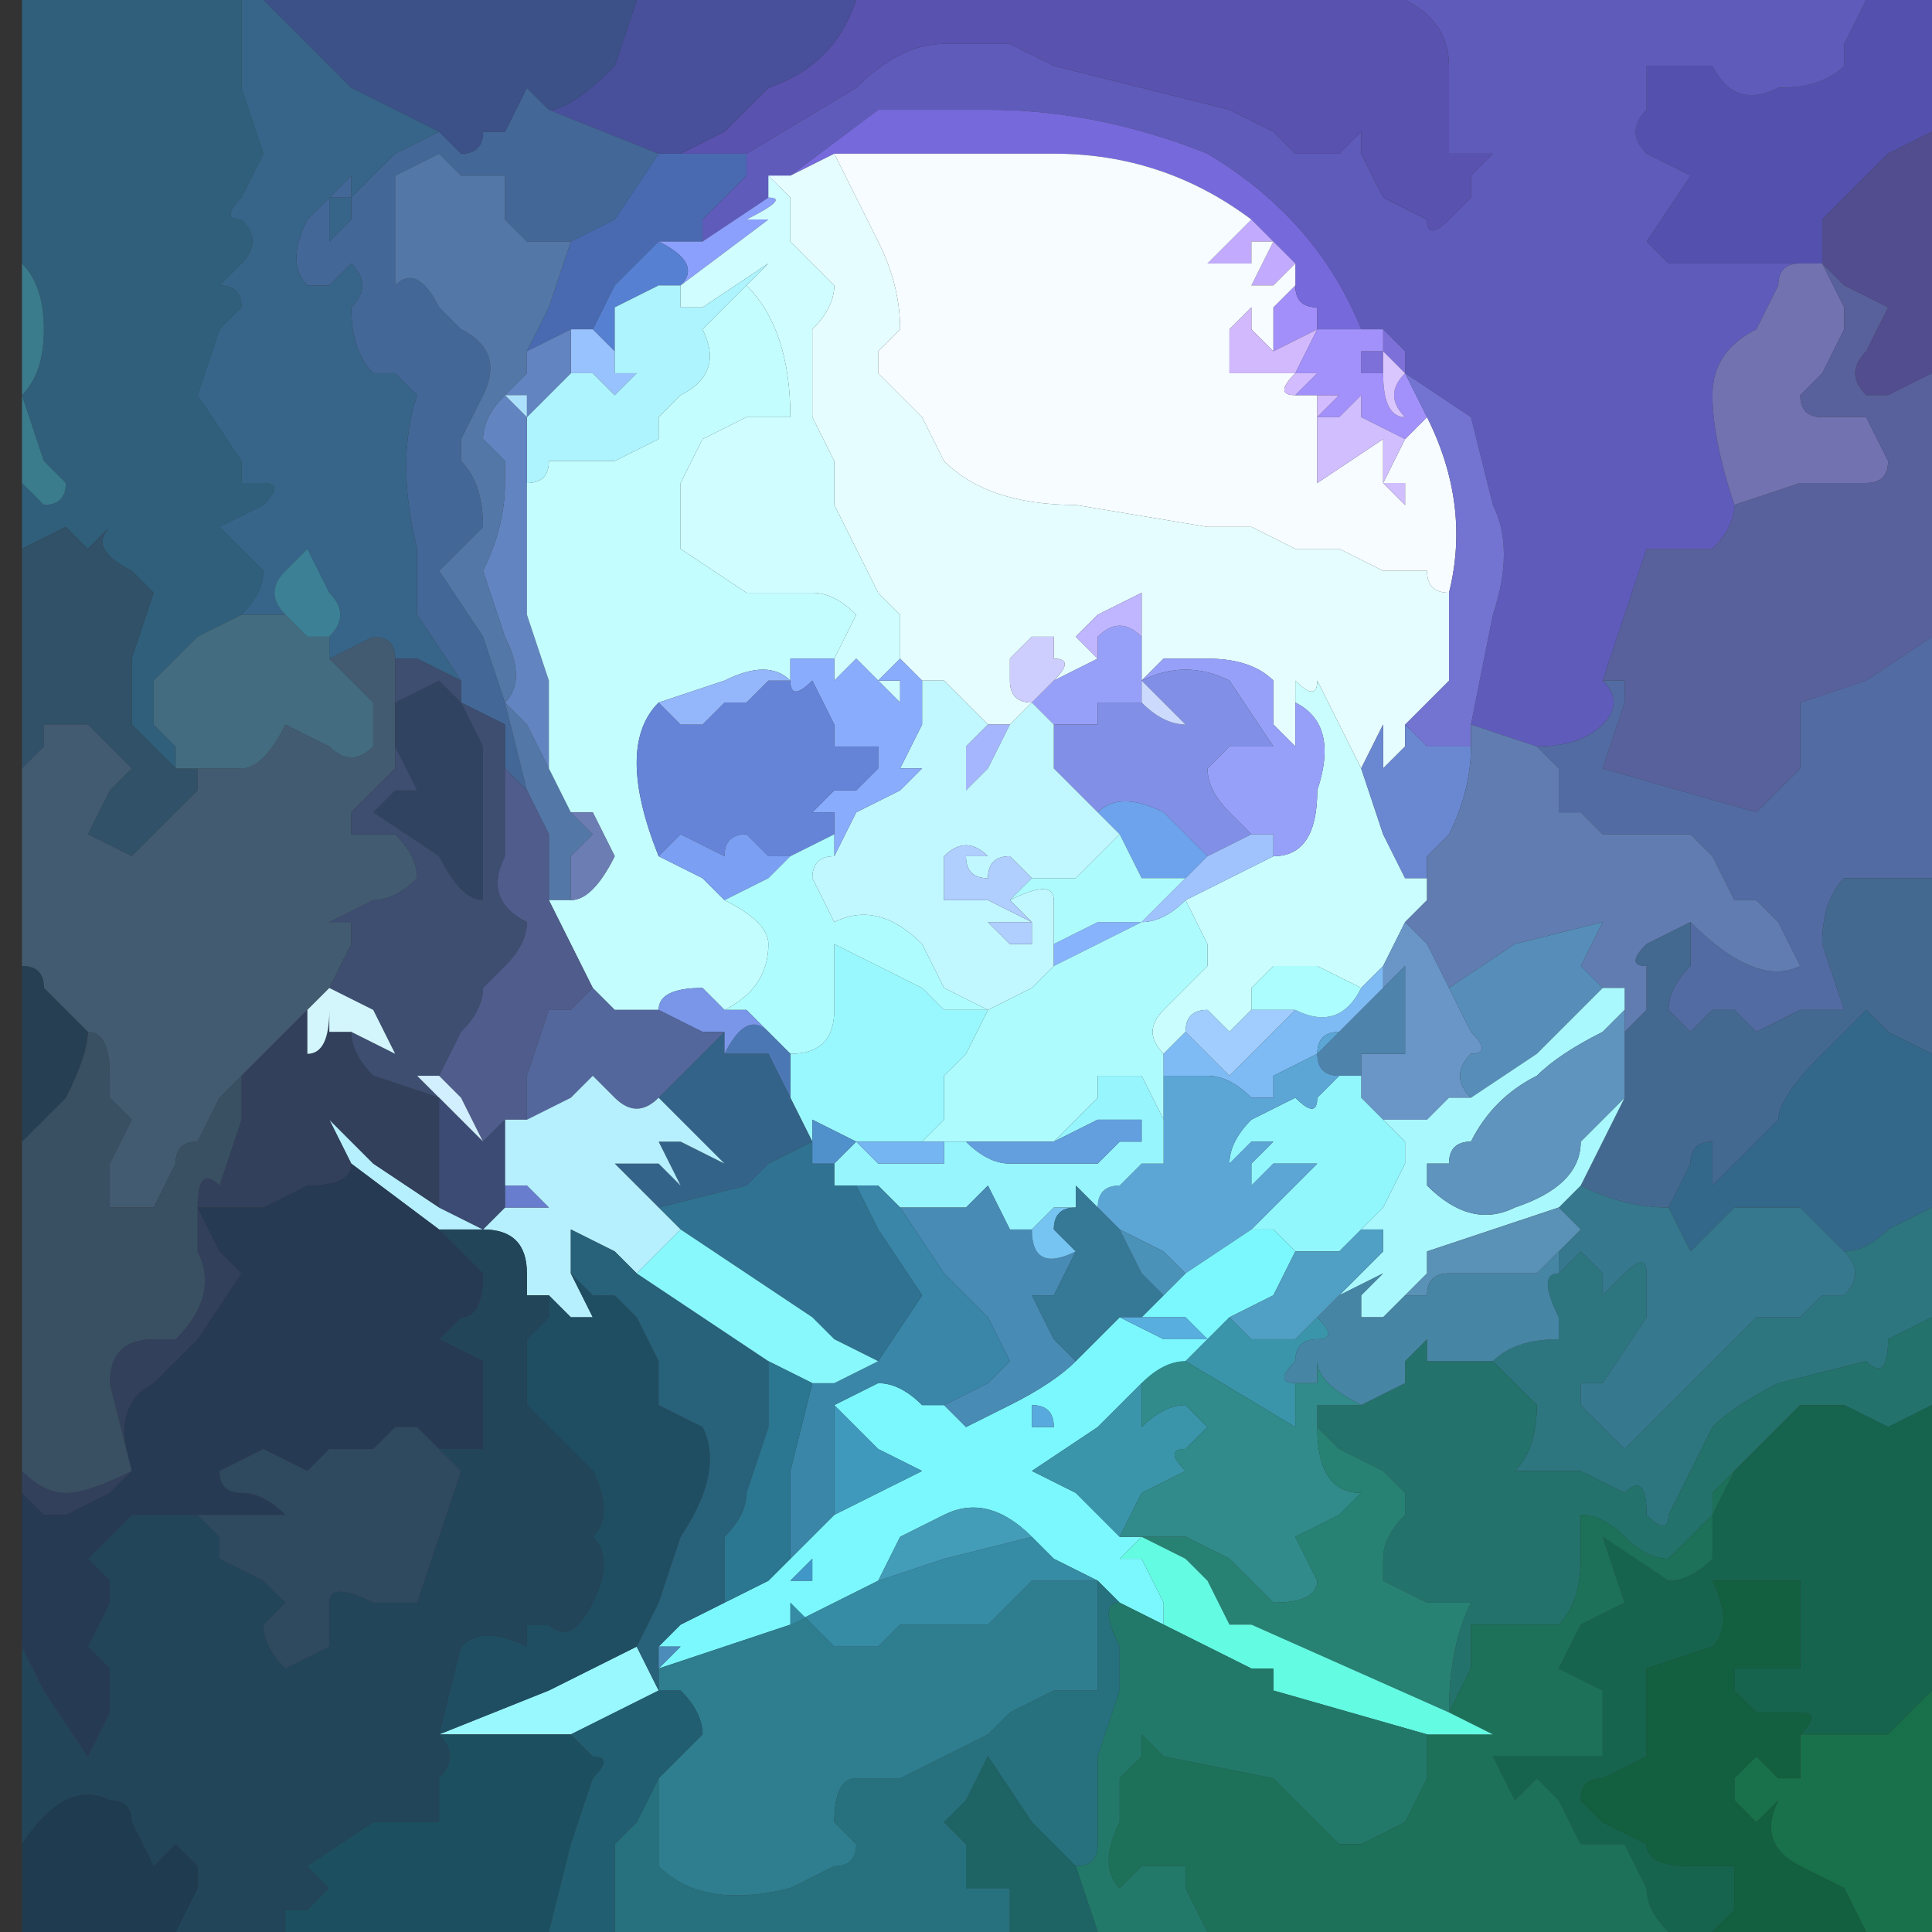 <?xml version="1.0" encoding="UTF-8" standalone="no"?>
<svg xmlns:xlink="http://www.w3.org/1999/xlink" height="4.4px" width="4.4px" xmlns="http://www.w3.org/2000/svg">
  <rect width="100%" height="100%" fill="#333333" stroke="none"/>
  <g transform="matrix(1.0, 0.0, 0.0, 1.0, 2.2, 2.2)">
    <path d="M1.9 -1.6 L1.8 -1.6 1.65 -1.6 1.6 -1.6 Q1.55 -1.65 1.55 -1.65 L1.65 -1.8 1.55 -1.85 Q1.5 -1.9 1.55 -1.95 L1.55 -2.05 1.6 -2.05 1.7 -2.05 Q1.75 -1.95 1.85 -2.0 1.95 -2.0 2.0 -2.05 L2.0 -2.1 2.05 -2.2 2.2 -2.2 2.2 -1.9 2.1 -1.85 2.0 -1.75 1.95 -1.7 1.95 -1.6 1.9 -1.6" fill="#5451ae" fill-rule="evenodd" stroke="none"/>
    <path d="M2.05 -2.2 L2.0 -2.1 2.0 -2.05 Q1.95 -2.0 1.85 -2.0 1.75 -1.95 1.7 -2.05 L1.6 -2.05 1.55 -2.05 1.55 -1.95 Q1.5 -1.9 1.55 -1.85 L1.65 -1.8 1.55 -1.65 Q1.55 -1.65 1.6 -1.6 L1.65 -1.6 1.8 -1.6 1.9 -1.6 Q1.85 -1.6 1.85 -1.55 L1.8 -1.45 Q1.7 -1.4 1.7 -1.3 1.7 -1.2 1.75 -1.05 1.75 -1.0 1.7 -0.95 L1.55 -0.95 1.5 -0.8 1.45 -0.65 Q1.5 -0.6 1.45 -0.55 1.4 -0.5 1.3 -0.5 L1.15 -0.55 1.2 -0.8 Q1.25 -0.95 1.2 -1.05 L1.15 -1.25 1.0 -1.35 1.0 -1.4 0.95 -1.45 0.9 -1.45 Q0.8 -1.7 0.55 -1.85 0.3 -1.95 0.05 -1.95 L-0.2 -1.95 -0.4 -1.8 -0.45 -1.75 -0.6 -1.65 -0.6 -1.7 -0.55 -1.75 -0.5 -1.8 -0.5 -1.85 -0.25 -2.0 Q-0.15 -2.1 -0.05 -2.1 L0.1 -2.1 0.2 -2.05 0.6 -1.95 0.7 -1.9 0.75 -1.85 0.8 -1.85 0.85 -1.85 0.9 -1.9 0.9 -1.85 0.95 -1.75 1.05 -1.7 Q1.05 -1.65 1.1 -1.7 L1.15 -1.75 Q1.15 -1.75 1.15 -1.8 L1.2 -1.85 1.1 -1.85 1.1 -2.05 Q1.1 -2.15 1.0 -2.2 L2.05 -2.2" fill="#5f5bbb" fill-rule="evenodd" stroke="none"/>
    <path d="M1.0 -2.2 Q1.1 -2.15 1.1 -2.05 L1.1 -1.85 1.2 -1.85 1.15 -1.8 Q1.15 -1.75 1.15 -1.75 L1.1 -1.7 Q1.05 -1.65 1.05 -1.7 L0.95 -1.75 0.9 -1.85 0.9 -1.9 0.85 -1.85 0.8 -1.85 0.75 -1.85 0.7 -1.9 0.6 -1.95 0.2 -2.05 0.1 -2.1 -0.05 -2.1 Q-0.15 -2.1 -0.25 -2.0 L-0.5 -1.85 -0.55 -1.85 -0.65 -1.85 -0.55 -1.9 -0.45 -2.0 Q-0.3 -2.05 -0.25 -2.2 L1.0 -2.2" fill="#5a52af" fill-rule="evenodd" stroke="none"/>
    <path d="M1.9 -1.6 L1.95 -1.6 2.0 -1.5 2.0 -1.45 1.95 -1.35 1.9 -1.3 Q1.9 -1.25 1.95 -1.25 L2.05 -1.25 2.1 -1.15 Q2.1 -1.1 2.05 -1.1 L1.9 -1.1 1.75 -1.05 Q1.7 -1.2 1.7 -1.3 1.7 -1.4 1.8 -1.45 L1.85 -1.55 Q1.85 -1.6 1.9 -1.6" fill="#7272b1" fill-rule="evenodd" stroke="none"/>
    <path d="M1.95 -1.6 L1.95 -1.7 2.0 -1.75 2.1 -1.85 2.2 -1.9 2.2 -1.35 2.1 -1.3 2.05 -1.3 Q2.0 -1.35 2.05 -1.4 L2.1 -1.5 2.0 -1.55 1.95 -1.6" fill="#514d8e" fill-rule="evenodd" stroke="none"/>
    <path d="M1.45 -0.65 L1.5 -0.8 1.55 -0.95 1.7 -0.95 Q1.75 -1.0 1.75 -1.05 L1.9 -1.1 2.05 -1.1 Q2.1 -1.1 2.1 -1.15 L2.05 -1.25 1.95 -1.25 Q1.9 -1.25 1.9 -1.3 L1.95 -1.35 2.0 -1.45 2.0 -1.5 1.95 -1.6 2.0 -1.55 2.1 -1.5 2.05 -1.4 Q2.0 -1.35 2.05 -1.3 L2.1 -1.3 2.2 -1.35 2.2 -0.75 2.05 -0.65 1.9 -0.6 Q1.9 -0.6 1.9 -0.55 L1.9 -0.45 1.85 -0.4 1.8 -0.35 1.45 -0.45 1.5 -0.6 1.5 -0.65 1.45 -0.65" fill="#59619c" fill-rule="evenodd" stroke="none"/>
    <path d="M0.75 -1.6 L0.75 -1.55 Q0.75 -1.5 0.8 -1.5 L0.8 -1.45 0.7 -1.4 0.7 -1.5 0.75 -1.55 0.75 -1.6" fill="#a28ff9" fill-rule="evenodd" stroke="none"/>
    <path d="M-0.4 -1.8 L-0.2 -1.95 0.05 -1.95 Q0.3 -1.95 0.55 -1.85 0.8 -1.7 0.9 -1.45 0.9 -1.45 0.85 -1.45 L0.8 -1.45 0.8 -1.5 Q0.75 -1.5 0.75 -1.55 L0.75 -1.6 0.7 -1.65 0.65 -1.7 Q0.45 -1.85 0.2 -1.85 L-0.3 -1.85 -0.4 -1.8" fill="#7669db" fill-rule="evenodd" stroke="none"/>
    <path d="M0.75 -1.6 L0.7 -1.55 0.6 -1.55 0.65 -1.55 0.7 -1.65 0.65 -1.65 0.65 -1.6 0.6 -1.6 0.55 -1.6 0.6 -1.65 0.65 -1.7 0.7 -1.65 0.75 -1.6" fill="#c2abfe" fill-rule="evenodd" stroke="none"/>
    <path d="M0.75 -1.6 L0.75 -1.55 0.7 -1.5 0.7 -1.4 Q0.7 -1.4 0.65 -1.45 L0.65 -1.5 0.6 -1.45 0.6 -1.35 0.65 -1.35 0.75 -1.35 Q0.7 -1.3 0.75 -1.3 L0.8 -1.3 0.8 -1.25 0.8 -1.2 0.8 -1.1 0.95 -1.2 0.95 -1.1 1.0 -1.05 1.0 -1.1 0.95 -1.1 1.0 -1.2 1.0 -1.2 Q1.0 -1.15 1.0 -1.2 L1.0 -1.2 1.05 -1.25 Q1.15 -1.05 1.1 -0.85 1.05 -0.85 1.05 -0.9 L0.95 -0.9 0.85 -0.95 0.75 -0.95 0.65 -1.0 0.55 -1.0 0.25 -1.05 Q0.05 -1.05 -0.05 -1.15 L-0.1 -1.25 -0.2 -1.35 -0.2 -1.4 -0.15 -1.45 Q-0.15 -1.55 -0.2 -1.65 L-0.3 -1.85 0.2 -1.85 Q0.45 -1.85 0.65 -1.7 L0.6 -1.65 0.55 -1.6 0.6 -1.6 0.65 -1.6 0.65 -1.65 0.7 -1.65 0.65 -1.55 0.6 -1.55 0.7 -1.55 0.75 -1.6 M0.8 -1.25 L0.8 -1.25" fill="#f6fcff" fill-rule="evenodd" stroke="none"/>
    <path d="M0.7 -1.4 L0.8 -1.45 0.75 -1.35 0.65 -1.35 0.6 -1.35 0.6 -1.45 0.65 -1.5 0.65 -1.45 Q0.7 -1.4 0.7 -1.4" fill="#d2b9fe" fill-rule="evenodd" stroke="none"/>
    <path d="M0.8 -1.25 L0.8 -1.3 0.75 -1.3 Q0.7 -1.3 0.75 -1.35 L0.8 -1.35 0.75 -1.3 0.85 -1.3 Q0.85 -1.3 0.8 -1.25" fill="#d2bbfe" fill-rule="evenodd" stroke="none"/>
    <path d="M0.95 -1.45 L1.0 -1.4 1.0 -1.35 0.95 -1.4 0.95 -1.35 0.9 -1.35 0.9 -1.4 0.95 -1.4 0.95 -1.45" fill="#7d70d9" fill-rule="evenodd" stroke="none"/>
    <path d="M0.9 -1.45 L0.95 -1.45 0.95 -1.4 0.9 -1.4 0.9 -1.35 0.95 -1.35 Q0.95 -1.25 1.0 -1.25 0.95 -1.3 1.0 -1.35 L1.05 -1.25 1.0 -1.2 0.9 -1.25 Q0.9 -1.25 0.9 -1.3 L0.85 -1.25 0.8 -1.25 0.8 -1.25 Q0.85 -1.3 0.85 -1.3 L0.75 -1.3 0.8 -1.35 0.75 -1.35 0.8 -1.45 0.85 -1.45 Q0.9 -1.45 0.9 -1.45" fill="#a291fb" fill-rule="evenodd" stroke="none"/>
    <path d="M1.0 -1.35 L1.15 -1.25 1.2 -1.05 Q1.25 -0.95 1.2 -0.8 L1.15 -0.55 1.15 -0.5 1.05 -0.5 1.0 -0.55 1.05 -0.6 1.1 -0.65 Q1.1 -0.7 1.1 -0.75 L1.1 -0.85 Q1.15 -1.05 1.05 -1.25 L1.0 -1.35 1.0 -1.35" fill="#7373d2" fill-rule="evenodd" stroke="none"/>
    <path d="M0.95 -1.35 L0.95 -1.4 1.0 -1.35 1.0 -1.35 Q0.95 -1.3 1.0 -1.25 0.95 -1.25 0.95 -1.35" fill="#dac6ff" fill-rule="evenodd" stroke="none"/>
    <path d="M1.0 -1.2 L1.0 -1.2 Q1.0 -1.15 1.0 -1.2 L1.0 -1.2 0.95 -1.1 1.0 -1.1 1.0 -1.05 0.95 -1.1 0.95 -1.2 0.8 -1.1 0.8 -1.2 0.8 -1.25 0.85 -1.25 0.9 -1.3 Q0.9 -1.25 0.9 -1.25 L1.0 -1.2" fill="#d0befe" fill-rule="evenodd" stroke="none"/>
    <path d="M-0.3 -1.85 L-0.2 -1.65 Q-0.15 -1.55 -0.15 -1.45 L-0.2 -1.4 -0.2 -1.35 -0.1 -1.25 -0.05 -1.15 Q0.05 -1.05 0.25 -1.05 L0.55 -1.0 0.65 -1.0 0.75 -0.95 0.85 -0.95 0.95 -0.9 1.05 -0.9 Q1.05 -0.85 1.1 -0.85 L1.1 -0.75 Q1.1 -0.7 1.1 -0.65 L1.05 -0.6 1.0 -0.55 1.0 -0.5 0.95 -0.45 0.95 -0.55 0.9 -0.45 0.85 -0.55 0.8 -0.65 Q0.8 -0.6 0.75 -0.65 L0.75 -0.6 0.75 -0.5 0.7 -0.55 0.7 -0.65 Q0.65 -0.7 0.55 -0.7 L0.45 -0.7 0.4 -0.65 0.4 -0.75 0.4 -0.85 0.3 -0.8 0.25 -0.75 0.3 -0.7 0.2 -0.65 Q0.25 -0.7 0.2 -0.7 L0.15 -0.7 0.15 -0.7 0.2 -0.7 0.2 -0.75 0.15 -0.75 0.1 -0.7 0.1 -0.65 Q0.1 -0.6 0.15 -0.6 L0.15 -0.6 0.1 -0.55 0.05 -0.55 0.0 -0.6 -0.05 -0.65 -0.05 -0.65 -0.1 -0.65 -0.15 -0.7 -0.15 -0.8 -0.2 -0.85 -0.25 -0.95 -0.3 -1.05 -0.3 -1.15 -0.35 -1.25 Q-0.35 -1.4 -0.35 -1.45 -0.3 -1.5 -0.3 -1.55 L-0.4 -1.65 -0.4 -1.75 -0.45 -1.8 -0.4 -1.8 -0.3 -1.85" fill="#e5fdff" fill-rule="evenodd" stroke="none"/>
    <path d="M0.75 -0.6 L0.75 -0.65 Q0.8 -0.6 0.8 -0.65 L0.85 -0.55 0.9 -0.45 0.95 -0.3 1.0 -0.2 1.05 -0.2 1.05 -0.15 1.0 -0.1 0.95 0.0 0.9 0.05 0.8 0.0 0.7 0.0 0.65 0.05 Q0.65 0.05 0.65 0.1 L0.6 0.15 0.55 0.2 0.6 0.15 0.55 0.1 Q0.5 0.1 0.5 0.15 L0.45 0.2 Q0.4 0.15 0.45 0.1 L0.55 0.0 0.55 -0.05 0.5 -0.15 0.7 -0.25 Q0.8 -0.25 0.8 -0.4 0.85 -0.55 0.75 -0.6" fill="#c9fdfe" fill-rule="evenodd" stroke="none"/>
    <path d="M0.4 -0.75 L0.4 -0.65 0.45 -0.7 0.55 -0.7 Q0.65 -0.7 0.7 -0.65 L0.7 -0.55 0.75 -0.5 0.75 -0.6 Q0.85 -0.55 0.8 -0.4 0.8 -0.25 0.7 -0.25 L0.7 -0.3 0.65 -0.3 0.6 -0.35 Q0.55 -0.4 0.55 -0.45 L0.6 -0.5 0.7 -0.5 0.6 -0.65 Q0.5 -0.7 0.4 -0.65 L0.4 -0.6 0.3 -0.6 0.3 -0.55 0.2 -0.55 0.2 -0.45 0.2 -0.55 0.15 -0.6 0.2 -0.65 0.3 -0.7 0.3 -0.7 0.35 -0.7 0.3 -0.7 0.3 -0.75 Q0.35 -0.8 0.4 -0.75 M0.15 -0.6 L0.15 -0.6" fill="#97a0f9" fill-rule="evenodd" stroke="none"/>
    <path d="M0.2 -0.65 L0.15 -0.6 Q0.1 -0.6 0.1 -0.65 L0.1 -0.7 0.15 -0.75 0.2 -0.75 0.2 -0.7 0.15 -0.7 0.15 -0.7 0.2 -0.7 Q0.25 -0.7 0.2 -0.65" fill="#cecefe" fill-rule="evenodd" stroke="none"/>
    <path d="M0.4 -0.75 Q0.35 -0.8 0.3 -0.75 L0.3 -0.7 0.35 -0.7 0.3 -0.7 0.3 -0.7 0.25 -0.75 0.3 -0.8 0.4 -0.85 0.4 -0.75" fill="#c0b5ff" fill-rule="evenodd" stroke="none"/>
    <path d="M0.2 -0.45 L0.2 -0.55 0.3 -0.55 0.3 -0.6 0.4 -0.6 Q0.45 -0.55 0.5 -0.55 L0.45 -0.6 0.4 -0.65 Q0.5 -0.7 0.6 -0.65 L0.7 -0.5 0.6 -0.5 0.55 -0.45 Q0.55 -0.4 0.6 -0.35 L0.65 -0.3 0.55 -0.25 0.45 -0.35 Q0.35 -0.4 0.3 -0.35 L0.25 -0.4 0.2 -0.45" fill="#8190e6" fill-rule="evenodd" stroke="none"/>
    <path d="M0.3 -0.35 Q0.35 -0.4 0.45 -0.35 L0.55 -0.25 0.5 -0.2 Q0.45 -0.2 0.4 -0.2 L0.35 -0.3 0.3 -0.35" fill="#6da3ec" fill-rule="evenodd" stroke="none"/>
    <path d="M0.05 -0.55 L0.1 -0.55 0.05 -0.45 0.0 -0.4 0.0 -0.5 0.05 -0.55" fill="#a5b6fe" fill-rule="evenodd" stroke="none"/>
    <path d="M0.15 -0.6 L0.2 -0.55 0.2 -0.45 0.25 -0.4 0.3 -0.35 0.35 -0.3 0.25 -0.2 0.15 -0.2 0.1 -0.25 Q0.05 -0.25 0.05 -0.2 0.0 -0.2 0.0 -0.25 L0.05 -0.25 Q0.0 -0.3 -0.05 -0.25 L-0.05 -0.15 0.05 -0.15 0.15 -0.1 0.05 -0.1 0.05 -0.1 0.1 -0.05 0.15 -0.05 0.15 -0.1 0.1 -0.15 Q0.2 -0.2 0.2 -0.15 L0.2 -0.05 0.2 0.0 0.15 0.05 0.05 0.1 -0.05 0.05 -0.1 -0.05 Q-0.2 -0.15 -0.3 -0.1 L-0.35 -0.2 Q-0.35 -0.25 -0.3 -0.25 L-0.25 -0.35 -0.15 -0.4 -0.1 -0.45 0.0 -0.5 -0.1 -0.45 -0.15 -0.45 -0.1 -0.55 -0.1 -0.65 -0.05 -0.65 -0.05 -0.65 0.0 -0.6 0.05 -0.55 0.0 -0.5 0.0 -0.4 0.05 -0.45 0.1 -0.55 0.15 -0.6" fill="#c1f7fe" fill-rule="evenodd" stroke="none"/>
    <path d="M0.1 -0.15 L0.15 -0.1 0.15 -0.05 0.1 -0.05 0.05 -0.1 0.05 -0.1 0.15 -0.1 0.05 -0.15 -0.05 -0.15 -0.05 -0.25 Q0.0 -0.3 0.05 -0.25 L0.0 -0.25 Q0.0 -0.2 0.05 -0.2 0.05 -0.25 0.1 -0.25 L0.15 -0.2 0.1 -0.15" fill="#b0cefe" fill-rule="evenodd" stroke="none"/>
    <path d="M0.2 0.0 L0.2 -0.05 0.3 -0.1 0.4 -0.1 0.3 -0.05 0.2 0.0" fill="#86b3fc" fill-rule="evenodd" stroke="none"/>
    <path d="M0.35 -0.3 L0.4 -0.2 Q0.45 -0.2 0.5 -0.2 L0.45 -0.15 0.4 -0.1 Q0.45 -0.1 0.5 -0.15 L0.55 -0.05 0.55 0.0 0.45 0.1 Q0.4 0.15 0.45 0.2 L0.45 0.25 0.45 0.35 0.4 0.25 0.25 0.25 0.3 0.25 0.3 0.3 0.25 0.35 0.2 0.4 0.1 0.4 0.0 0.4 -0.05 0.4 -0.1 0.4 -0.1 0.4 -0.05 0.35 Q-0.05 0.3 -0.05 0.25 L0.0 0.2 0.05 0.1 0.15 0.05 0.2 0.0 0.3 -0.05 0.4 -0.1 0.3 -0.1 0.2 -0.05 0.2 -0.15 Q0.2 -0.2 0.1 -0.15 L0.15 -0.2 0.25 -0.2 0.35 -0.3" fill="#aefbfe" fill-rule="evenodd" stroke="none"/>
    <path d="M0.65 -0.3 L0.7 -0.3 0.7 -0.25 0.5 -0.15 Q0.45 -0.1 0.4 -0.1 L0.45 -0.15 0.5 -0.2 0.55 -0.25 0.65 -0.3" fill="#a0c3fe" fill-rule="evenodd" stroke="none"/>
    <path d="M0.9 -0.45 L0.95 -0.55 0.95 -0.45 1.0 -0.5 1.0 -0.55 1.05 -0.5 1.15 -0.5 Q1.15 -0.4 1.1 -0.3 L1.05 -0.25 1.05 -0.15 1.05 -0.2 1.0 -0.2 0.95 -0.3 0.9 -0.45" fill="#6a88d2" fill-rule="evenodd" stroke="none"/>
    <path d="M0.4 -0.6 L0.4 -0.65 0.45 -0.6 0.5 -0.55 Q0.45 -0.55 0.4 -0.6" fill="#ccdafe" fill-rule="evenodd" stroke="none"/>
    <path d="M1.3 -0.5 Q1.4 -0.5 1.45 -0.55 1.5 -0.6 1.45 -0.65 L1.5 -0.65 1.5 -0.6 1.45 -0.45 1.8 -0.35 1.85 -0.4 1.9 -0.45 1.9 -0.55 Q1.9 -0.6 1.9 -0.6 L2.05 -0.65 2.2 -0.75 2.2 -0.2 2.1 -0.2 2.0 -0.2 Q1.95 -0.15 1.95 -0.05 L2.0 0.1 1.9 0.1 1.8 0.15 1.75 0.1 Q1.7 0.1 1.7 0.1 L1.65 0.15 1.6 0.1 Q1.6 0.05 1.65 0.0 L1.65 -0.1 Q1.8 0.05 1.9 0.0 L1.85 -0.1 1.8 -0.15 Q1.75 -0.15 1.75 -0.15 L1.7 -0.25 1.65 -0.3 1.45 -0.3 1.4 -0.35 1.35 -0.35 1.35 -0.45 1.3 -0.5" fill="#526ba3" fill-rule="evenodd" stroke="none"/>
    <path d="M1.15 -0.55 L1.3 -0.5 1.35 -0.45 1.35 -0.35 1.4 -0.35 1.45 -0.3 1.65 -0.3 1.7 -0.25 1.75 -0.15 Q1.75 -0.15 1.8 -0.15 L1.85 -0.1 1.9 0.0 Q1.8 0.05 1.65 -0.1 L1.55 -0.05 Q1.5 0.0 1.55 0.0 L1.55 0.1 1.5 0.15 1.5 0.05 Q1.5 0.05 1.45 0.05 L1.4 0.0 1.45 -0.1 1.25 -0.05 1.1 0.05 1.05 -0.05 1.0 -0.1 1.05 -0.15 1.05 -0.25 1.1 -0.3 Q1.15 -0.4 1.15 -0.5 L1.15 -0.55" fill="#607cb0" fill-rule="evenodd" stroke="none"/>
    <path d="M1.0 -0.1 L1.05 -0.05 1.1 0.05 1.15 0.15 Q1.2 0.2 1.15 0.2 1.1 0.25 1.15 0.3 L1.1 0.3 1.05 0.35 Q1.05 0.35 1.0 0.35 L0.95 0.35 0.9 0.3 0.9 0.25 Q0.9 0.15 0.9 0.2 L1.0 0.2 1.0 0.0 0.95 0.05 0.95 0.0 1.0 -0.1" fill="#6996c7" fill-rule="evenodd" stroke="none"/>
    <path d="M1.1 0.05 L1.25 -0.05 1.45 -0.1 1.4 0.0 1.45 0.05 1.3 0.2 1.15 0.3 Q1.1 0.25 1.15 0.2 1.2 0.2 1.15 0.15 L1.1 0.05" fill="#568eb9" fill-rule="evenodd" stroke="none"/>
    <path d="M1.65 -0.1 L1.65 0.0 Q1.6 0.05 1.6 0.1 L1.65 0.15 1.7 0.1 Q1.7 0.1 1.75 0.1 L1.8 0.15 1.9 0.1 2.0 0.1 1.95 -0.05 Q1.95 -0.15 2.0 -0.2 L2.1 -0.2 2.2 -0.2 2.2 0.2 2.1 0.15 2.05 0.1 1.95 0.2 Q1.85 0.3 1.85 0.35 L1.7 0.5 Q1.7 0.5 1.7 0.45 L1.7 0.4 Q1.65 0.4 1.65 0.45 L1.6 0.55 Q1.5 0.55 1.4 0.5 L1.5 0.3 1.5 0.15 1.55 0.1 1.55 0.0 Q1.5 0.0 1.55 -0.05 L1.65 -0.1" fill="#446991" fill-rule="evenodd" stroke="none"/>
    <path d="M2.2 0.2 L2.2 0.55 2.1 0.6 Q2.05 0.65 2.0 0.65 L1.9 0.55 1.75 0.55 1.65 0.65 1.6 0.55 1.65 0.45 Q1.65 0.4 1.7 0.4 L1.7 0.45 Q1.7 0.5 1.7 0.5 L1.85 0.35 Q1.85 0.3 1.95 0.2 L2.05 0.1 2.1 0.15 2.2 0.2" fill="#33688a" fill-rule="evenodd" stroke="none"/>
    <path d="M2.0 0.65 Q2.05 0.65 2.1 0.6 L2.2 0.55 2.2 0.8 2.1 0.85 Q2.1 0.95 2.05 0.9 L1.85 0.95 Q1.75 1.0 1.7 1.05 L1.65 1.15 1.6 1.25 Q1.6 1.3 1.55 1.25 1.55 1.15 1.5 1.2 L1.4 1.15 1.25 1.15 Q1.3 1.1 1.3 1.0 L1.2 0.9 Q1.25 0.85 1.35 0.85 L1.35 0.8 Q1.3 0.7 1.35 0.7 L1.4 0.65 1.45 0.7 1.45 0.75 1.5 0.7 Q1.55 0.65 1.55 0.7 L1.55 0.8 1.45 0.95 1.4 0.95 1.4 1.0 1.45 1.05 1.5 1.1 1.55 1.05 1.6 1.0 1.7 0.9 1.8 0.8 1.85 0.8 1.9 0.8 1.95 0.75 2.0 0.75 Q2.05 0.7 2.0 0.65" fill="#2d7680" fill-rule="evenodd" stroke="none"/>
    <path d="M2.2 0.8 L2.2 1.0 2.1 1.05 2.0 1.0 1.9 1.0 1.85 1.05 1.8 1.1 1.75 1.15 1.7 1.2 1.7 1.25 1.65 1.3 1.6 1.35 Q1.55 1.35 1.5 1.3 1.45 1.25 1.4 1.25 L1.4 1.3 Q1.4 1.35 1.4 1.35 1.4 1.45 1.35 1.5 L1.25 1.5 1.15 1.5 1.15 1.6 1.1 1.7 Q1.1 1.55 1.15 1.45 L1.05 1.45 0.95 1.4 0.95 1.35 Q0.95 1.3 1.0 1.25 L1.0 1.2 0.95 1.15 0.85 1.1 0.8 1.05 Q0.8 1.0 0.8 1.0 L0.9 1.0 1.0 0.95 1.0 0.9 1.05 0.85 1.05 0.9 1.2 0.9 1.3 1.0 Q1.3 1.1 1.25 1.15 L1.4 1.15 1.5 1.2 Q1.55 1.15 1.55 1.25 1.6 1.3 1.6 1.25 L1.65 1.15 1.7 1.05 Q1.75 1.0 1.85 0.95 L2.05 0.9 Q2.1 0.95 2.1 0.85 L2.2 0.8" fill="#23726b" fill-rule="evenodd" stroke="none"/>
    <path d="M2.2 1.0 L2.2 1.65 2.15 1.7 2.1 1.75 2.0 1.75 1.9 1.75 Q1.95 1.7 1.9 1.7 L1.8 1.7 1.75 1.65 1.75 1.6 1.85 1.6 1.9 1.6 1.9 1.5 1.9 1.4 1.8 1.4 1.7 1.4 Q1.75 1.5 1.7 1.55 L1.55 1.6 1.55 1.8 1.45 1.85 Q1.4 1.85 1.4 1.9 L1.45 1.95 1.55 2.0 Q1.55 2.05 1.65 2.05 L1.75 2.05 1.75 2.15 1.7 2.2 1.6 2.2 Q1.55 2.15 1.55 2.1 L1.5 2.0 1.4 2.0 1.35 1.9 1.3 1.85 1.25 1.9 1.2 1.8 1.25 1.8 1.35 1.8 1.45 1.8 Q1.45 1.7 1.45 1.65 L1.35 1.6 1.4 1.5 1.5 1.45 1.45 1.3 1.6 1.4 Q1.65 1.4 1.7 1.35 L1.7 1.25 1.75 1.15 1.8 1.1 1.85 1.05 1.9 1.0 2.0 1.0 2.1 1.05 2.2 1.0" fill="#16644d" fill-rule="evenodd" stroke="none"/>
    <path d="M2.2 1.65 L2.2 2.2 2.05 2.2 2.0 2.1 1.9 2.05 Q1.8 2.0 1.85 1.9 1.8 1.95 1.8 1.95 L1.75 1.9 1.75 1.85 1.8 1.8 1.85 1.85 1.9 1.85 1.9 1.75 2.0 1.75 2.1 1.75 2.15 1.7 2.2 1.65" fill="#18714a" fill-rule="evenodd" stroke="none"/>
    <path d="M1.6 0.55 L1.65 0.65 1.75 0.55 1.9 0.55 2.0 0.65 Q2.05 0.7 2.0 0.75 L1.95 0.75 1.9 0.8 1.85 0.8 1.8 0.8 1.7 0.9 1.6 1.0 1.55 1.05 1.5 1.1 1.45 1.05 1.4 1.0 1.4 0.95 1.45 0.95 1.55 0.8 1.55 0.7 Q1.55 0.65 1.5 0.7 L1.45 0.75 1.45 0.7 1.4 0.65 1.35 0.7 1.35 0.65 1.4 0.6 1.35 0.55 1.4 0.5 Q1.5 0.55 1.6 0.55" fill="#36788d" fill-rule="evenodd" stroke="none"/>
    <path d="M1.45 0.05 Q1.5 0.05 1.5 0.05 L1.5 0.15 1.5 0.1 1.45 0.15 Q1.35 0.2 1.3 0.25 1.2 0.3 1.15 0.4 1.1 0.4 1.1 0.45 L1.05 0.45 1.05 0.5 Q1.15 0.6 1.25 0.55 1.4 0.5 1.4 0.4 L1.45 0.35 1.5 0.3 1.4 0.5 1.35 0.55 1.2 0.6 1.05 0.65 1.05 0.7 1.0 0.75 0.95 0.8 0.9 0.8 0.9 0.75 0.95 0.7 0.85 0.75 0.95 0.65 0.95 0.6 0.9 0.6 0.95 0.55 1.0 0.45 1.0 0.4 0.95 0.35 1.0 0.35 Q1.05 0.35 1.05 0.35 L1.1 0.3 1.15 0.3 1.3 0.2 1.45 0.05" fill="#a9f8fe" fill-rule="evenodd" stroke="none"/>
    <path d="M1.5 0.15 L1.5 0.3 1.45 0.35 1.4 0.4 Q1.4 0.5 1.25 0.55 1.15 0.6 1.05 0.5 L1.05 0.45 1.1 0.45 Q1.1 0.4 1.15 0.4 1.2 0.3 1.3 0.25 1.35 0.2 1.45 0.15 L1.5 0.1 1.5 0.15" fill="#5e94bd" fill-rule="evenodd" stroke="none"/>
    <path d="M1.0 0.75 L1.05 0.7 1.05 0.65 1.2 0.6 1.35 0.55 1.4 0.6 1.35 0.65 1.3 0.7 1.2 0.7 1.1 0.7 Q1.05 0.7 1.05 0.75 L1.0 0.75" fill="#5a91b6" fill-rule="evenodd" stroke="none"/>
    <path d="M1.2 0.9 L1.05 0.9 1.05 0.85 1.0 0.9 1.0 0.95 0.9 1.0 Q0.8 0.95 0.8 0.9 L0.8 0.95 0.75 0.95 Q0.7 0.95 0.75 0.9 0.75 0.85 0.8 0.85 0.85 0.85 0.8 0.8 L0.85 0.75 0.95 0.7 0.9 0.75 0.9 0.8 0.95 0.8 1.0 0.75 1.05 0.75 Q1.05 0.7 1.1 0.7 L1.2 0.7 1.3 0.7 1.35 0.65 1.35 0.7 Q1.3 0.7 1.35 0.8 L1.35 0.85 Q1.25 0.85 1.2 0.9" fill="#4785a4" fill-rule="evenodd" stroke="none"/>
    <path d="M1.6 2.2 L0.55 2.2 0.5 2.1 0.5 2.05 0.4 2.05 0.35 2.1 Q0.3 2.05 0.35 1.95 L0.35 1.85 0.4 1.8 0.4 1.75 0.45 1.8 0.7 1.85 0.85 2.0 0.9 2.0 1.0 1.95 1.05 1.85 1.05 1.75 1.15 1.75 1.25 1.75 1.2 1.75 1.1 1.7 1.15 1.6 1.15 1.5 1.25 1.5 1.35 1.5 Q1.4 1.45 1.4 1.35 1.4 1.35 1.4 1.3 L1.4 1.25 Q1.45 1.25 1.5 1.3 1.55 1.35 1.6 1.35 L1.65 1.3 1.7 1.25 1.7 1.2 1.75 1.15 1.7 1.25 1.7 1.35 Q1.65 1.4 1.6 1.4 L1.45 1.3 1.5 1.45 1.4 1.5 1.35 1.6 1.45 1.65 Q1.45 1.7 1.45 1.8 L1.35 1.8 1.25 1.8 1.2 1.8 1.25 1.9 1.3 1.85 1.35 1.9 1.4 2.0 1.5 2.0 1.55 2.1 Q1.55 2.15 1.6 2.2" fill="#1c7158" fill-rule="evenodd" stroke="none"/>
    <path d="M0.9 0.05 L0.95 0.0 0.95 0.05 0.9 0.1 0.85 0.15 Q0.8 0.15 0.8 0.2 L0.7 0.25 0.7 0.3 0.65 0.3 Q0.6 0.25 0.55 0.25 L0.45 0.25 0.45 0.2 0.5 0.15 0.6 0.25 0.75 0.1 Q0.85 0.15 0.9 0.05" fill="#7ebbf4" fill-rule="evenodd" stroke="none"/>
    <path d="M0.85 0.15 L0.9 0.1 0.95 0.05 1.0 0.0 1.0 0.2 0.9 0.2 Q0.9 0.15 0.9 0.25 L0.85 0.25 Q0.8 0.25 0.8 0.2 L0.85 0.15" fill="#4e83ac" fill-rule="evenodd" stroke="none"/>
    <path d="M0.95 0.35 L1.0 0.4 1.0 0.45 0.95 0.55 0.9 0.6 0.85 0.65 0.75 0.65 0.7 0.6 0.65 0.6 0.75 0.5 0.8 0.45 0.7 0.45 0.65 0.5 0.65 0.45 0.7 0.4 0.65 0.4 0.6 0.45 Q0.6 0.4 0.65 0.35 L0.75 0.3 Q0.8 0.35 0.8 0.3 L0.85 0.25 0.9 0.25 0.9 0.3 0.95 0.35" fill="#91f7fd" fill-rule="evenodd" stroke="none"/>
    <path d="M0.45 0.25 L0.55 0.25 Q0.6 0.25 0.65 0.3 L0.7 0.3 0.7 0.25 0.8 0.2 Q0.8 0.15 0.85 0.15 L0.8 0.2 Q0.8 0.25 0.85 0.25 L0.8 0.3 Q0.8 0.35 0.75 0.3 L0.65 0.35 Q0.6 0.4 0.6 0.45 L0.65 0.4 0.7 0.4 0.65 0.45 0.65 0.5 0.7 0.45 0.8 0.45 0.75 0.5 0.65 0.6 0.5 0.7 0.45 0.65 0.35 0.6 0.3 0.55 Q0.3 0.5 0.35 0.5 L0.4 0.45 0.45 0.45 0.45 0.35 0.45 0.25" fill="#5ca6d6" fill-rule="evenodd" stroke="none"/>
    <path d="M0.9 0.05 Q0.85 0.15 0.75 0.1 L0.65 0.1 Q0.65 0.05 0.65 0.05 L0.7 0.0 0.8 0.0 0.9 0.05" fill="#acfefe" fill-rule="evenodd" stroke="none"/>
    <path d="M0.75 0.1 L0.6 0.25 0.5 0.15 Q0.5 0.1 0.55 0.1 L0.6 0.15 0.55 0.2 0.6 0.15 0.65 0.1 0.75 0.1" fill="#a0cdfe" fill-rule="evenodd" stroke="none"/>
    <path d="M0.65 0.6 L0.7 0.6 0.75 0.65 0.7 0.75 0.6 0.8 0.5 0.9 0.4 0.95 0.3 1.05 0.15 1.15 0.25 1.2 0.35 1.3 0.4 1.3 0.35 1.35 0.4 1.35 0.45 1.45 0.45 1.5 0.35 1.45 0.3 1.4 0.2 1.35 0.15 1.3 Q0.05 1.2 -0.05 1.25 L-0.15 1.3 -0.2 1.4 -0.4 1.5 -0.55 1.55 -0.7 1.6 -0.65 1.55 -0.7 1.55 -0.65 1.5 -0.55 1.45 -0.45 1.4 -0.4 1.35 -0.35 1.3 -0.3 1.25 -0.2 1.2 -0.1 1.15 -0.2 1.1 -0.3 1.0 -0.2 0.95 Q-0.15 0.95 -0.1 1.0 L-0.05 1.0 0.0 1.05 0.1 1.0 Q0.2 0.95 0.25 0.9 L0.3 0.85 0.35 0.8 0.45 0.85 0.55 0.85 0.5 0.8 0.4 0.8 0.45 0.75 Q0.5 0.7 0.5 0.7 L0.65 0.6 M0.2 1.05 Q0.2 1.0 0.15 1.0 L0.15 1.05 0.2 1.05 M-0.35 1.35 L-0.4 1.4 -0.35 1.4 -0.35 1.35" fill="#7bf8fd" fill-rule="evenodd" stroke="none"/>
    <path d="M0.2 0.4 L0.25 0.35 0.3 0.3 0.3 0.25 0.25 0.25 0.4 0.25 0.45 0.35 0.45 0.45 0.4 0.45 0.35 0.5 Q0.3 0.5 0.3 0.55 L0.25 0.5 0.25 0.55 0.2 0.55 0.15 0.6 0.1 0.6 0.05 0.5 0.0 0.55 Q-0.05 0.55 -0.05 0.55 L-0.15 0.55 -0.15 0.55 -0.2 0.5 -0.25 0.5 -0.3 0.5 -0.3 0.45 -0.25 0.4 -0.2 0.45 Q-0.15 0.45 -0.15 0.45 L-0.05 0.45 -0.05 0.4 0.0 0.4 Q0.05 0.45 0.1 0.45 L0.2 0.45 Q0.2 0.45 0.25 0.45 L0.3 0.45 0.35 0.4 0.4 0.4 0.4 0.35 0.3 0.35 0.2 0.4" fill="#97f5fe" fill-rule="evenodd" stroke="none"/>
    <path d="M0.05 0.1 L0.0 0.2 -0.05 0.25 Q-0.05 0.3 -0.05 0.35 L-0.1 0.4 -0.25 0.4 -0.35 0.35 -0.35 0.45 -0.35 0.4 -0.4 0.3 -0.4 0.2 Q-0.3 0.2 -0.3 0.1 L-0.3 -0.05 -0.1 0.05 -0.05 0.1 0.05 0.1 M-0.7 1.65 L-0.7 1.65 -0.8 1.7 -0.9 1.75 -1.2 1.75 -0.95 1.65 -0.75 1.55 -0.7 1.65 M-1.2 1.75 L-1.2 1.75" fill="#99f8fe" fill-rule="evenodd" stroke="none"/>
    <path d="M0.0 0.4 L0.1 0.4 0.2 0.4 0.3 0.35 0.4 0.35 0.4 0.4 0.35 0.4 0.3 0.45 0.25 0.45 Q0.2 0.45 0.2 0.45 L0.1 0.45 Q0.05 0.45 0.0 0.4" fill="#639fde" fill-rule="evenodd" stroke="none"/>
    <path d="M-0.15 0.55 L-0.15 0.55 -0.05 0.55 Q-0.05 0.55 0.0 0.55 L0.05 0.5 0.1 0.6 0.15 0.6 Q0.15 0.7 0.25 0.65 L0.2 0.75 Q0.2 0.75 0.15 0.75 L0.2 0.85 0.25 0.9 Q0.2 0.95 0.1 1.0 L0.0 1.05 -0.05 1.0 -0.1 1.0 -0.05 1.0 0.05 0.95 0.1 0.9 0.05 0.8 -0.05 0.7 -0.15 0.55" fill="#488bb5" fill-rule="evenodd" stroke="none"/>
    <path d="M0.25 0.65 Q0.15 0.7 0.15 0.6 L0.2 0.55 0.25 0.55 Q0.2 0.55 0.2 0.6 L0.25 0.65" fill="#76c4f2" fill-rule="evenodd" stroke="none"/>
    <path d="M0.25 0.9 L0.2 0.85 0.15 0.75 Q0.2 0.75 0.2 0.75 L0.25 0.65 0.2 0.6 Q0.2 0.55 0.25 0.55 L0.25 0.5 0.3 0.55 0.35 0.6 0.4 0.7 0.45 0.75 0.4 0.8 0.35 0.8 0.3 0.85 0.25 0.9" fill="#367997" fill-rule="evenodd" stroke="none"/>
    <path d="M0.35 0.8 L0.4 0.8 0.5 0.8 0.55 0.85 0.45 0.85 0.35 0.8" fill="#58aede" fill-rule="evenodd" stroke="none"/>
    <path d="M0.45 0.75 L0.4 0.7 0.35 0.6 0.45 0.65 0.5 0.7 Q0.5 0.7 0.45 0.75" fill="#4b92b8" fill-rule="evenodd" stroke="none"/>
    <path d="M-0.15 0.55 L-0.05 0.7 0.05 0.8 0.1 0.9 0.05 0.95 -0.05 1.0 -0.1 1.0 Q-0.15 0.95 -0.2 0.95 L-0.3 1.0 -0.3 1.25 -0.35 1.3 -0.4 1.35 -0.4 1.15 -0.35 0.95 -0.3 0.95 -0.2 0.9 -0.1 0.75 -0.2 0.6 -0.25 0.5 -0.2 0.5 -0.15 0.55" fill="#3986a9" fill-rule="evenodd" stroke="none"/>
    <path d="M0.35 1.3 L0.25 1.2 0.15 1.15 0.3 1.05 0.4 0.95 0.5 0.9 0.6 0.8 0.65 0.85 0.7 0.85 0.75 0.85 0.8 0.8 Q0.85 0.85 0.8 0.85 0.75 0.85 0.75 0.9 0.7 0.95 0.75 0.95 L0.75 1.05 0.5 0.9 Q0.45 0.9 0.4 0.95 L0.4 1.05 Q0.45 1.0 0.5 1.0 L0.55 1.05 0.5 1.1 Q0.45 1.1 0.5 1.15 L0.4 1.2 0.35 1.3" fill="#3a95aa" fill-rule="evenodd" stroke="none"/>
    <path d="M0.2 1.05 L0.15 1.05 0.15 1.0 Q0.2 1.0 0.2 1.05" fill="#58a9de" fill-rule="evenodd" stroke="none"/>
    <path d="M0.9 1.0 L0.8 1.0 Q0.8 1.0 0.8 1.05 0.8 1.2 0.9 1.2 L0.85 1.25 0.75 1.3 0.8 1.4 Q0.8 1.45 0.7 1.45 L0.6 1.35 0.5 1.3 0.45 1.3 0.4 1.3 0.35 1.3 0.4 1.2 0.5 1.15 Q0.45 1.1 0.5 1.1 L0.55 1.05 0.5 1.0 Q0.45 1.0 0.4 1.05 L0.4 0.95 Q0.45 0.9 0.5 0.9 L0.75 1.05 0.75 0.95 0.8 0.95 0.8 0.9 Q0.8 0.95 0.9 1.0" fill="#308b8a" fill-rule="evenodd" stroke="none"/>
    <path d="M0.9 0.6 L0.95 0.6 0.95 0.65 0.85 0.75 0.8 0.8 0.75 0.85 0.7 0.85 0.65 0.85 0.6 0.8 0.7 0.75 0.75 0.65 0.85 0.65 0.9 0.6" fill="#509fc4" fill-rule="evenodd" stroke="none"/>
    <path d="M0.8 1.05 L0.85 1.1 0.95 1.15 1.0 1.2 1.0 1.25 Q0.95 1.3 0.95 1.35 L0.95 1.4 1.05 1.45 1.15 1.45 Q1.1 1.55 1.1 1.7 L0.65 1.5 0.6 1.5 0.55 1.4 0.5 1.35 0.4 1.3 0.45 1.3 0.5 1.3 0.6 1.35 0.7 1.45 Q0.8 1.45 0.8 1.4 L0.75 1.3 0.85 1.25 0.9 1.2 Q0.8 1.2 0.8 1.05" fill="#278273" fill-rule="evenodd" stroke="none"/>
    <path d="M0.4 1.3 L0.5 1.35 0.55 1.4 0.6 1.5 0.65 1.5 1.1 1.7 1.2 1.75 1.25 1.75 1.15 1.75 1.05 1.75 0.7 1.65 0.7 1.6 0.65 1.6 0.45 1.5 0.45 1.45 0.4 1.35 0.35 1.35 0.4 1.3" fill="#64fbe3" fill-rule="evenodd" stroke="none"/>
    <path d="M0.55 2.2 L0.3 2.2 0.25 2.05 Q0.3 2.05 0.3 2.0 L0.3 1.8 0.35 1.65 0.35 1.55 Q0.3 1.45 0.35 1.45 L0.45 1.5 0.65 1.6 0.7 1.6 0.7 1.65 1.05 1.75 1.05 1.85 1.0 1.95 0.9 2.0 0.85 2.0 0.7 1.85 0.45 1.8 0.4 1.75 0.4 1.8 0.35 1.85 0.35 1.95 Q0.3 2.05 0.35 2.1 L0.4 2.05 0.5 2.05 0.5 2.1 0.55 2.2" fill="#227969" fill-rule="evenodd" stroke="none"/>
    <path d="M0.4 1.35 L0.35 1.35 0.4 1.35" fill="#328ba9" fill-rule="evenodd" stroke="none"/>
    <path d="M0.1 2.2 L-0.8 2.2 -0.8 2.0 -0.75 1.95 -0.7 1.85 -0.7 2.05 Q-0.6 2.15 -0.4 2.1 -0.4 2.1 -0.3 2.05 -0.25 2.05 -0.25 2.0 L-0.3 1.95 Q-0.3 1.85 -0.25 1.85 L-0.2 1.85 -0.15 1.85 -0.05 1.8 0.05 1.75 0.1 1.7 0.2 1.65 0.3 1.65 0.3 1.6 0.3 1.4 0.35 1.45 Q0.3 1.45 0.35 1.55 L0.35 1.65 0.3 1.8 0.3 2.0 Q0.3 2.05 0.25 2.05 L0.15 1.95 0.05 1.8 0.0 1.9 -0.05 1.95 0.0 2.0 0.0 2.1 0.1 2.1 0.1 2.2" fill="#26717d" fill-rule="evenodd" stroke="none"/>
    <path d="M0.3 1.4 L0.3 1.6 0.3 1.65 0.2 1.65 0.1 1.7 0.05 1.75 -0.05 1.8 -0.15 1.85 -0.2 1.85 -0.25 1.85 Q-0.3 1.85 -0.3 1.95 L-0.25 2.0 Q-0.25 2.05 -0.3 2.05 -0.4 2.1 -0.4 2.1 -0.6 2.15 -0.7 2.05 L-0.7 1.85 -0.6 1.75 Q-0.6 1.7 -0.65 1.65 L-0.7 1.65 -0.7 1.6 -0.55 1.55 -0.4 1.5 -0.4 1.45 -0.3 1.55 -0.2 1.55 -0.15 1.5 -0.05 1.5 0.05 1.5 0.15 1.4 0.2 1.4 0.3 1.4 M-0.7 1.65 L-0.7 1.65" fill="#2e7e90" fill-rule="evenodd" stroke="none"/>
    <path d="M0.3 1.4 L0.2 1.4 0.15 1.4 0.05 1.5 -0.05 1.5 -0.15 1.5 -0.2 1.55 -0.3 1.55 -0.4 1.45 -0.4 1.5 -0.2 1.4 -0.05 1.35 0.15 1.3 0.2 1.35 0.3 1.4" fill="#358ca4" fill-rule="evenodd" stroke="none"/>
    <path d="M0.3 2.2 L0.1 2.2 0.1 2.1 0.0 2.1 0.0 2.0 -0.05 1.95 0.0 1.9 0.05 1.8 0.15 1.95 0.25 2.05 0.3 2.2" fill="#1e6465" fill-rule="evenodd" stroke="none"/>
    <path d="M2.05 2.2 L1.7 2.2 1.75 2.15 1.75 2.05 1.65 2.05 Q1.55 2.05 1.55 2.0 L1.45 1.95 1.4 1.9 Q1.4 1.85 1.45 1.85 L1.55 1.8 1.55 1.6 1.7 1.55 Q1.75 1.5 1.7 1.4 L1.8 1.4 1.9 1.4 1.9 1.5 1.9 1.6 1.85 1.6 1.75 1.6 1.75 1.65 1.8 1.7 1.9 1.7 Q1.95 1.7 1.9 1.75 L1.9 1.85 1.85 1.85 1.8 1.8 1.75 1.85 1.75 1.9 1.8 1.95 Q1.8 1.95 1.85 1.9 1.8 2.0 1.9 2.05 L2.0 2.1 2.05 2.2" fill="#12603f" fill-rule="evenodd" stroke="none"/>
    <path d="M-2.15 -0.95 L-2.15 -1.1 -2.1 -1.05 Q-2.05 -1.05 -2.05 -1.1 L-2.1 -1.15 -2.15 -1.3 Q-2.1 -1.35 -2.1 -1.45 -2.1 -1.55 -2.15 -1.6 L-2.15 -2.2 -1.65 -2.2 -1.65 -2.0 -1.6 -1.85 -1.65 -1.75 Q-1.7 -1.7 -1.65 -1.7 -1.6 -1.65 -1.65 -1.6 L-1.7 -1.55 Q-1.65 -1.55 -1.65 -1.5 L-1.7 -1.45 -1.75 -1.3 -1.65 -1.15 -1.65 -1.1 -1.6 -1.1 Q-1.55 -1.1 -1.6 -1.05 L-1.7 -1.0 -1.6 -0.9 Q-1.6 -0.85 -1.65 -0.8 L-1.75 -0.75 -1.85 -0.65 -1.85 -0.55 -1.8 -0.5 -1.8 -0.45 -1.85 -0.5 -1.9 -0.55 -1.9 -0.7 -1.85 -0.85 -1.85 -0.85 -1.9 -0.9 Q-2.0 -0.95 -1.95 -1.0 -2.0 -0.95 -2.0 -0.95 L-2.05 -1.0 -2.15 -0.95" fill="#2f5f7b" fill-rule="evenodd" stroke="none"/>
    <path d="M-2.15 -1.1 L-2.15 -1.6 Q-2.1 -1.55 -2.1 -1.45 -2.1 -1.35 -2.15 -1.3 L-2.1 -1.15 -2.05 -1.1 Q-2.05 -1.05 -2.1 -1.05 L-2.15 -1.1" fill="#3a7b8c" fill-rule="evenodd" stroke="none"/>
    <path d="M-2.15 -0.45 L-2.15 -0.95 -2.05 -1.0 -2.0 -0.95 Q-2.0 -0.95 -1.95 -1.0 -2.0 -0.95 -1.9 -0.9 L-1.85 -0.85 -1.85 -0.85 -1.9 -0.7 -1.9 -0.55 -1.85 -0.5 -1.8 -0.45 -1.75 -0.45 -1.75 -0.4 -1.8 -0.35 -1.85 -0.3 Q-1.85 -0.3 -1.9 -0.25 L-2.0 -0.3 -1.95 -0.4 -1.9 -0.45 -2.0 -0.55 -2.1 -0.55 -2.1 -0.5 -2.15 -0.45" fill="#315168" fill-rule="evenodd" stroke="none"/>
    <path d="M-2.15 0.0 L-2.15 -0.45 -2.1 -0.5 -2.1 -0.55 -2.0 -0.55 -1.9 -0.45 -1.95 -0.4 -2.0 -0.3 -1.9 -0.25 Q-1.85 -0.3 -1.85 -0.3 L-1.8 -0.35 -1.75 -0.4 -1.75 -0.45 -1.65 -0.45 Q-1.6 -0.45 -1.55 -0.55 L-1.45 -0.5 Q-1.4 -0.45 -1.35 -0.5 -1.35 -0.55 -1.35 -0.6 L-1.45 -0.7 -1.35 -0.75 Q-1.3 -0.75 -1.3 -0.7 L-1.3 -0.5 -1.3 -0.45 -1.35 -0.4 -1.4 -0.35 -1.4 -0.3 -1.3 -0.3 Q-1.25 -0.25 -1.25 -0.2 -1.3 -0.15 -1.35 -0.15 L-1.45 -0.1 -1.4 -0.1 -1.4 -0.05 -1.45 0.05 -1.5 0.1 -1.6 0.2 -1.65 0.25 -1.7 0.3 -1.75 0.4 Q-1.8 0.4 -1.8 0.45 L-1.85 0.55 -1.9 0.55 -1.95 0.55 -1.95 0.45 -1.9 0.35 -1.95 0.3 -1.95 0.25 Q-1.95 0.15 -2.0 0.15 L-2.1 0.05 Q-2.1 0.0 -2.15 0.0" fill="#425b71" fill-rule="evenodd" stroke="none"/>
    <path d="M-0.75 -2.2 L-0.25 -2.2 Q-0.3 -2.05 -0.45 -2.0 L-0.55 -1.9 -0.65 -1.85 -0.7 -1.85 -0.95 -1.95 Q-0.9 -1.95 -0.8 -2.05 L-0.75 -2.2" fill="#484f9b" fill-rule="evenodd" stroke="none"/>
    <path d="M-0.95 -1.95 L-0.7 -1.85 -0.8 -1.7 -0.9 -1.65 -0.95 -1.65 -1.0 -1.65 -1.05 -1.7 -1.05 -1.8 -1.1 -1.8 -1.15 -1.8 -1.2 -1.85 -1.3 -1.8 -1.3 -1.55 Q-1.25 -1.6 -1.2 -1.5 L-1.15 -1.45 -1.15 -1.45 Q-1.05 -1.4 -1.1 -1.3 L-1.15 -1.2 -1.15 -1.15 Q-1.1 -1.1 -1.1 -1.0 L-1.2 -0.9 -1.1 -0.75 -1.05 -0.6 -1.0 -0.4 -1.05 -0.45 -1.05 -0.55 -1.15 -0.6 -1.15 -0.65 -1.25 -0.8 -1.25 -0.95 Q-1.3 -1.15 -1.25 -1.3 L-1.3 -1.35 -1.35 -1.35 Q-1.4 -1.4 -1.4 -1.5 -1.35 -1.55 -1.4 -1.6 L-1.45 -1.55 -1.5 -1.55 Q-1.55 -1.6 -1.5 -1.7 L-1.4 -1.8 -1.4 -1.75 -1.45 -1.75 -1.45 -1.65 Q-1.45 -1.65 -1.4 -1.7 L-1.4 -1.75 -1.3 -1.85 -1.2 -1.9 -1.15 -1.85 Q-1.1 -1.85 -1.1 -1.9 L-1.05 -1.9 -1.0 -2.0 -0.95 -1.95 M-1.15 -0.6 L-1.15 -0.6" fill="#436797" fill-rule="evenodd" stroke="none"/>
    <path d="M-1.6 -2.2 L-0.75 -2.2 -0.8 -2.05 Q-0.9 -1.95 -0.95 -1.95 L-1.0 -2.0 -1.05 -1.9 -1.1 -1.9 Q-1.1 -1.85 -1.15 -1.85 L-1.2 -1.9 -1.4 -2.0 -1.6 -2.2" fill="#3b5188" fill-rule="evenodd" stroke="none"/>
    <path d="M-0.5 -1.85 L-0.5 -1.8 -0.55 -1.75 -0.6 -1.7 -0.6 -1.65 -0.7 -1.65 -0.8 -1.55 -0.85 -1.45 -0.9 -1.45 -1.0 -1.4 -0.95 -1.5 -0.9 -1.65 -0.8 -1.7 -0.7 -1.85 -0.65 -1.85 -0.55 -1.85 -0.5 -1.85" fill="#496ab1" fill-rule="evenodd" stroke="none"/>
    <path d="M-0.6 -1.65 L-0.45 -1.75 Q-0.4 -1.75 -0.5 -1.7 L-0.5 -1.7 -0.45 -1.7 -0.65 -1.55 Q-0.6 -1.6 -0.7 -1.65 L-0.6 -1.65" fill="#8b9ffc" fill-rule="evenodd" stroke="none"/>
    <path d="M-0.7 -1.65 Q-0.6 -1.6 -0.65 -1.55 L-0.65 -1.55 -0.7 -1.55 -0.8 -1.5 -0.8 -1.4 -0.85 -1.45 -0.8 -1.55 -0.7 -1.65" fill="#5680d1" fill-rule="evenodd" stroke="none"/>
    <path d="M-0.65 -1.55 L-0.45 -1.7 -0.5 -1.7 -0.5 -1.7 Q-0.4 -1.75 -0.45 -1.75 L-0.45 -1.8 -0.4 -1.75 -0.4 -1.65 -0.3 -1.55 Q-0.3 -1.5 -0.35 -1.45 -0.35 -1.4 -0.35 -1.25 L-0.3 -1.15 -0.3 -1.05 -0.25 -0.95 -0.2 -0.85 -0.15 -0.8 -0.15 -0.7 -0.2 -0.65 -0.15 -0.65 -0.15 -0.6 -0.2 -0.65 -0.25 -0.7 -0.3 -0.65 -0.3 -0.7 -0.25 -0.8 Q-0.3 -0.85 -0.35 -0.85 L-0.5 -0.85 -0.65 -0.95 -0.65 -1.1 -0.6 -1.2 -0.5 -1.25 Q-0.45 -1.25 -0.4 -1.25 -0.4 -1.45 -0.5 -1.55 L-0.45 -1.6 -0.6 -1.5 -0.65 -1.5 -0.65 -1.55 -0.65 -1.55" fill="#d0fdff" fill-rule="evenodd" stroke="none"/>
    <path d="M-1.0 -0.4 L-1.05 -0.6 -1.1 -0.75 -1.2 -0.9 -1.1 -1.0 Q-1.1 -1.1 -1.15 -1.15 L-1.15 -1.2 -1.1 -1.3 Q-1.05 -1.4 -1.15 -1.45 L-1.15 -1.45 -1.2 -1.5 Q-1.25 -1.6 -1.3 -1.55 L-1.3 -1.8 -1.2 -1.85 -1.15 -1.8 -1.1 -1.8 -1.05 -1.8 -1.05 -1.7 -1.0 -1.65 -0.95 -1.65 -0.9 -1.65 -0.95 -1.5 -1.0 -1.4 -1.0 -1.35 -1.05 -1.3 Q-1.1 -1.25 -1.1 -1.2 L-1.05 -1.15 -1.05 -1.1 Q-1.05 -1.0 -1.1 -0.9 L-1.05 -0.75 Q-1.0 -0.65 -1.05 -0.6 L-1.0 -0.55 -0.95 -0.45 -0.9 -0.35 -0.85 -0.3 -0.9 -0.25 -0.9 -0.15 -0.95 -0.15 -0.95 -0.3 -1.0 -0.4 M-1.05 -1.3 L-1.05 -1.3" fill="#5377a6" fill-rule="evenodd" stroke="none"/>
    <path d="M-0.85 -1.45 L-0.8 -1.4 -0.8 -1.35 Q-0.8 -1.3 -0.8 -1.35 L-0.75 -1.35 -0.75 -1.35 Q-0.8 -1.3 -0.8 -1.3 L-0.85 -1.35 Q-0.85 -1.35 -0.9 -1.35 L-0.9 -1.45 -0.85 -1.45" fill="#98c2fe" fill-rule="evenodd" stroke="none"/>
    <path d="M-0.65 -1.55 L-0.65 -1.5 -0.6 -1.5 -0.45 -1.6 -0.5 -1.55 -0.55 -1.5 -0.6 -1.45 Q-0.55 -1.35 -0.65 -1.3 L-0.7 -1.25 -0.7 -1.2 -0.8 -1.15 -0.95 -1.15 Q-0.95 -1.1 -1.0 -1.1 L-1.0 -1.25 -0.9 -1.35 Q-0.85 -1.35 -0.85 -1.35 L-0.8 -1.3 Q-0.8 -1.3 -0.75 -1.35 L-0.75 -1.35 -0.8 -1.35 Q-0.8 -1.3 -0.8 -1.35 L-0.8 -1.4 -0.8 -1.5 -0.7 -1.55 -0.65 -1.55" fill="#adf4fe" fill-rule="evenodd" stroke="none"/>
    <path d="M-0.9 -1.45 L-0.9 -1.35 -1.0 -1.25 -1.0 -1.1 -1.0 -0.8 -0.95 -0.65 -0.95 -0.45 -1.0 -0.55 -1.05 -0.6 Q-1.0 -0.65 -1.05 -0.75 L-1.1 -0.9 Q-1.05 -1.0 -1.05 -1.1 L-1.05 -1.15 -1.1 -1.2 Q-1.1 -1.25 -1.05 -1.3 L-1.0 -1.35 -1.0 -1.4 -0.9 -1.45 M-1.05 -1.3 L-1.0 -1.25 -1.0 -1.3 -1.05 -1.3" fill="#6284c0" fill-rule="evenodd" stroke="none"/>
    <path d="M-1.05 -1.3 L-1.0 -1.3 -1.0 -1.25 -1.05 -1.3 -1.05 -1.3" fill="#ace1fd" fill-rule="evenodd" stroke="none"/>
    <path d="M-0.5 -1.55 Q-0.4 -1.45 -0.4 -1.25 -0.45 -1.25 -0.5 -1.25 L-0.6 -1.2 -0.65 -1.1 -0.65 -0.95 -0.5 -0.85 -0.35 -0.85 Q-0.3 -0.85 -0.25 -0.8 L-0.3 -0.7 -0.35 -0.7 -0.4 -0.7 -0.4 -0.65 Q-0.45 -0.7 -0.55 -0.65 L-0.7 -0.6 Q-0.8 -0.5 -0.7 -0.25 L-0.6 -0.2 -0.55 -0.15 Q-0.45 -0.1 -0.45 -0.05 -0.45 0.05 -0.55 0.1 L-0.6 0.05 Q-0.7 0.05 -0.7 0.1 L-0.65 0.1 -0.7 0.1 -0.8 0.1 -0.85 0.05 -0.9 -0.05 -0.95 -0.15 -0.9 -0.15 Q-0.85 -0.15 -0.8 -0.25 L-0.85 -0.35 -0.9 -0.35 -0.95 -0.45 -0.95 -0.65 -1.0 -0.8 -1.0 -1.1 Q-0.95 -1.1 -0.95 -1.15 L-0.8 -1.15 -0.7 -1.2 -0.7 -1.25 -0.65 -1.3 Q-0.55 -1.35 -0.6 -1.45 L-0.55 -1.5 -0.5 -1.55" fill="#c3fdfe" fill-rule="evenodd" stroke="none"/>
    <path d="M-1.65 -2.2 L-1.6 -2.2 -1.4 -2.0 -1.2 -1.9 -1.3 -1.85 -1.4 -1.75 -1.4 -1.7 Q-1.45 -1.65 -1.45 -1.65 L-1.45 -1.75 -1.4 -1.75 -1.4 -1.8 -1.5 -1.7 Q-1.55 -1.6 -1.5 -1.55 L-1.45 -1.55 -1.4 -1.6 Q-1.35 -1.55 -1.4 -1.5 -1.4 -1.4 -1.35 -1.35 L-1.3 -1.35 -1.25 -1.3 Q-1.3 -1.15 -1.25 -0.95 L-1.25 -0.8 -1.15 -0.65 -1.25 -0.7 -1.3 -0.7 Q-1.3 -0.75 -1.35 -0.75 L-1.45 -0.7 -1.45 -0.75 Q-1.4 -0.8 -1.45 -0.85 L-1.5 -0.95 -1.55 -0.9 Q-1.6 -0.85 -1.55 -0.8 L-1.65 -0.8 Q-1.6 -0.85 -1.6 -0.9 L-1.7 -1.0 -1.6 -1.05 Q-1.55 -1.1 -1.6 -1.1 L-1.65 -1.1 -1.65 -1.15 -1.75 -1.3 -1.7 -1.45 -1.65 -1.5 Q-1.65 -1.55 -1.7 -1.55 L-1.65 -1.6 Q-1.6 -1.65 -1.65 -1.7 -1.7 -1.7 -1.65 -1.75 L-1.6 -1.85 -1.65 -2.0 -1.65 -2.2" fill="#376589" fill-rule="evenodd" stroke="none"/>
    <path d="M-1.8 -0.45 L-1.8 -0.5 -1.85 -0.55 -1.85 -0.65 -1.75 -0.75 -1.65 -0.8 -1.55 -0.8 -1.5 -0.75 -1.45 -0.75 -1.45 -0.7 -1.35 -0.6 Q-1.35 -0.55 -1.35 -0.5 -1.4 -0.45 -1.45 -0.5 L-1.55 -0.55 Q-1.6 -0.45 -1.65 -0.45 L-1.75 -0.45 -1.8 -0.45" fill="#446c81" fill-rule="evenodd" stroke="none"/>
    <path d="M-1.45 -0.75 L-1.5 -0.75 -1.55 -0.8 Q-1.6 -0.85 -1.55 -0.9 L-1.5 -0.95 -1.45 -0.85 Q-1.4 -0.8 -1.45 -0.75" fill="#3c8096" fill-rule="evenodd" stroke="none"/>
    <path d="M-1.15 -0.6 L-1.15 -0.6 -1.1 -0.5 -1.1 -0.15 Q-1.15 -0.15 -1.2 -0.25 L-1.35 -0.35 -1.3 -0.4 -1.25 -0.4 -1.3 -0.5 -1.3 -0.6 -1.2 -0.65 -1.15 -0.6" fill="#304462" fill-rule="evenodd" stroke="none"/>
    <path d="M-1.15 -0.65 L-1.15 -0.6 -1.05 -0.55 -1.05 -0.45 -1.05 -0.25 Q-1.1 -0.15 -1.0 -0.1 -1.0 -0.05 -1.05 0.0 L-1.1 0.05 Q-1.1 0.1 -1.15 0.15 L-1.2 0.25 -1.25 0.25 -1.2 0.3 -1.35 0.25 Q-1.4 0.2 -1.4 0.15 L-1.3 0.2 -1.35 0.1 -1.45 0.05 -1.4 -0.05 -1.4 -0.1 -1.45 -0.1 -1.35 -0.15 Q-1.3 -0.15 -1.25 -0.2 -1.25 -0.25 -1.3 -0.3 L-1.4 -0.3 -1.4 -0.35 -1.35 -0.4 -1.3 -0.45 -1.3 -0.5 -1.3 -0.7 -1.25 -0.7 -1.15 -0.65 M-1.15 -0.6 L-1.2 -0.65 -1.3 -0.6 -1.3 -0.5 -1.25 -0.4 -1.3 -0.4 -1.35 -0.35 -1.2 -0.25 Q-1.15 -0.15 -1.1 -0.15 L-1.1 -0.5 -1.15 -0.6" fill="#3d4e71" fill-rule="evenodd" stroke="none"/>
    <path d="M-1.05 -0.45 L-1.0 -0.4 -0.95 -0.3 -0.95 -0.15 -0.9 -0.05 -0.85 0.05 -0.9 0.1 -0.95 0.1 -1.0 0.25 -1.0 0.35 -1.05 0.35 -1.05 0.3 -1.05 0.35 -1.1 0.4 -1.15 0.3 -1.2 0.25 -1.15 0.15 Q-1.1 0.1 -1.1 0.05 L-1.05 0.0 Q-1.0 -0.05 -1.0 -0.1 -1.1 -0.15 -1.05 -0.25 L-1.05 -0.45" fill="#4f5c8c" fill-rule="evenodd" stroke="none"/>
    <path d="M-0.3 -0.7 L-0.3 -0.65 -0.25 -0.7 -0.2 -0.65 -0.15 -0.6 -0.15 -0.65 -0.2 -0.65 -0.15 -0.7 -0.1 -0.65 -0.1 -0.55 -0.15 -0.45 -0.1 -0.45 0.0 -0.5 -0.1 -0.45 -0.15 -0.4 -0.25 -0.35 -0.3 -0.25 -0.3 -0.3 -0.3 -0.35 -0.35 -0.35 -0.3 -0.4 -0.25 -0.4 -0.2 -0.45 -0.2 -0.5 -0.3 -0.5 -0.3 -0.45 -0.3 -0.55 -0.35 -0.65 Q-0.4 -0.6 -0.4 -0.65 L-0.4 -0.7 -0.35 -0.7 -0.3 -0.7" fill="#89acfd" fill-rule="evenodd" stroke="none"/>
    <path d="M-0.4 -0.65 Q-0.4 -0.6 -0.35 -0.65 L-0.3 -0.55 -0.3 -0.45 -0.3 -0.5 -0.2 -0.5 -0.2 -0.45 -0.25 -0.4 -0.3 -0.4 -0.35 -0.35 -0.3 -0.35 -0.3 -0.3 -0.4 -0.25 -0.45 -0.25 -0.5 -0.3 Q-0.55 -0.3 -0.55 -0.25 L-0.65 -0.3 -0.7 -0.25 Q-0.8 -0.5 -0.7 -0.6 L-0.65 -0.55 -0.6 -0.55 -0.55 -0.6 -0.5 -0.6 -0.45 -0.65 -0.4 -0.65" fill="#6584d8" fill-rule="evenodd" stroke="none"/>
    <path d="M-0.4 -0.65 L-0.45 -0.65 -0.5 -0.6 -0.55 -0.6 -0.6 -0.55 -0.65 -0.55 -0.7 -0.6 -0.55 -0.65 Q-0.45 -0.7 -0.4 -0.65" fill="#94b6fa" fill-rule="evenodd" stroke="none"/>
    <path d="M-0.9 -0.35 L-0.85 -0.35 -0.8 -0.25 Q-0.85 -0.15 -0.9 -0.15 L-0.9 -0.25 -0.85 -0.3 -0.9 -0.35" fill="#6c7db3" fill-rule="evenodd" stroke="none"/>
    <path d="M-0.7 -0.25 L-0.65 -0.3 -0.55 -0.25 Q-0.55 -0.3 -0.5 -0.3 L-0.45 -0.25 -0.4 -0.25 -0.45 -0.2 -0.55 -0.15 -0.6 -0.2 -0.7 -0.25" fill="#7b9ff2" fill-rule="evenodd" stroke="none"/>
    <path d="M-0.3 -0.3 L-0.3 -0.25 Q-0.35 -0.25 -0.35 -0.2 L-0.3 -0.1 Q-0.2 -0.15 -0.1 -0.05 L-0.05 0.05 0.05 0.1 -0.05 0.1 -0.1 0.05 -0.3 -0.05 -0.3 0.1 Q-0.3 0.2 -0.4 0.2 L-0.45 0.15 -0.5 0.1 -0.55 0.1 Q-0.45 0.05 -0.45 -0.05 -0.45 -0.1 -0.55 -0.15 L-0.45 -0.2 -0.4 -0.25 -0.3 -0.3" fill="#affcff" fill-rule="evenodd" stroke="none"/>
    <path d="M-0.4 0.2 L-0.4 0.3 -0.45 0.2 -0.55 0.2 Q-0.5 0.1 -0.45 0.15 L-0.4 0.2" fill="#4b78b4" fill-rule="evenodd" stroke="none"/>
    <path d="M-0.4 0.3 L-0.35 0.4 -0.45 0.45 -0.5 0.5 -0.7 0.55 -0.75 0.5 -0.8 0.45 -0.7 0.45 -0.65 0.5 -0.7 0.4 -0.65 0.4 -0.55 0.45 Q-0.6 0.4 -0.65 0.35 L-0.7 0.3 -0.55 0.15 -0.55 0.2 -0.45 0.2 -0.4 0.3" fill="#346389" fill-rule="evenodd" stroke="none"/>
    <path d="M-0.7 0.1 L-0.65 0.1 -0.7 0.1 Q-0.7 0.05 -0.6 0.05 L-0.55 0.1 -0.5 0.1 -0.45 0.15 Q-0.5 0.1 -0.55 0.2 L-0.55 0.15 Q-0.55 0.15 -0.6 0.15 L-0.7 0.1" fill="#7996e8" fill-rule="evenodd" stroke="none"/>
    <path d="M-0.35 0.4 L-0.35 0.45 -0.3 0.45 -0.3 0.5 -0.25 0.5 -0.2 0.6 -0.1 0.75 -0.2 0.9 -0.3 0.85 -0.35 0.8 -0.65 0.6 -0.7 0.55 -0.5 0.5 -0.45 0.45 -0.35 0.4" fill="#2f7291" fill-rule="evenodd" stroke="none"/>
    <path d="M-0.35 0.45 L-0.35 0.35 -0.25 0.4 -0.3 0.45 -0.35 0.45 M-0.25 0.4 L-0.25 0.4" fill="#5091cb" fill-rule="evenodd" stroke="none"/>
    <path d="M-0.1 0.4 L-0.1 0.4 -0.05 0.4 -0.05 0.45 -0.15 0.45 Q-0.15 0.45 -0.2 0.45 L-0.25 0.4 -0.1 0.4 M-0.25 0.4 L-0.25 0.4" fill="#75b6f2" fill-rule="evenodd" stroke="none"/>
    <path d="M-0.85 0.05 L-0.8 0.1 -0.7 0.1 -0.6 0.15 Q-0.55 0.15 -0.55 0.15 L-0.7 0.3 Q-0.75 0.35 -0.8 0.3 L-0.85 0.25 -0.9 0.3 -1.0 0.35 -1.0 0.25 -0.95 0.1 -0.9 0.1 -0.85 0.05" fill="#54679d" fill-rule="evenodd" stroke="none"/>
    <path d="M-0.7 0.3 L-0.65 0.35 Q-0.6 0.4 -0.55 0.45 L-0.65 0.4 -0.7 0.4 -0.65 0.5 -0.7 0.45 -0.8 0.45 -0.75 0.5 -0.7 0.55 -0.65 0.6 -0.75 0.7 -0.8 0.65 -0.9 0.6 -0.9 0.7 -0.85 0.75 Q-0.9 0.7 -0.9 0.7 L-0.85 0.8 -0.9 0.8 -0.95 0.75 -1.0 0.75 -1.0 0.7 Q-1.0 0.6 -1.1 0.6 L-1.15 0.6 -1.2 0.6 -1.4 0.45 -1.45 0.35 -1.35 0.45 -1.2 0.55 -1.1 0.6 -1.05 0.55 -0.95 0.55 -1.0 0.5 -1.05 0.5 -1.05 0.35 -1.0 0.35 -0.9 0.3 -0.85 0.25 -0.8 0.3 Q-0.75 0.35 -0.7 0.3" fill="#b6f0fe" fill-rule="evenodd" stroke="none"/>
    <path d="M-1.05 0.5 L-1.0 0.5 -0.95 0.55 -1.05 0.55 -1.05 0.5" fill="#687dcd" fill-rule="evenodd" stroke="none"/>
    <path d="M-0.95 0.75 L-0.9 0.8 -0.85 0.8 -0.9 0.7 Q-0.9 0.7 -0.85 0.75 L-0.8 0.75 -0.8 0.75 -0.75 0.8 -0.7 0.9 -0.7 1.0 -0.6 1.05 Q-0.55 1.15 -0.65 1.3 L-0.7 1.45 -0.75 1.55 -0.95 1.65 -1.2 1.75 -1.15 1.55 Q-1.1 1.5 -1.0 1.55 L-1.0 1.5 -0.95 1.5 Q-0.9 1.55 -0.85 1.45 -0.8 1.35 -0.85 1.3 -0.8 1.25 -0.85 1.15 L-1.0 1.0 -1.0 0.85 -0.95 0.8 -0.95 0.75" fill="#1f4e63" fill-rule="evenodd" stroke="none"/>
    <path d="M-0.7 1.6 L-0.7 1.65 -0.75 1.55 -0.7 1.45 -0.65 1.3 Q-0.55 1.15 -0.6 1.05 L-0.7 1.0 -0.7 0.9 -0.75 0.8 -0.8 0.75 -0.8 0.75 -0.85 0.75 -0.9 0.7 -0.9 0.6 -0.8 0.65 -0.75 0.7 -0.45 0.9 -0.45 1.05 -0.5 1.2 Q-0.5 1.25 -0.55 1.3 L-0.55 1.45 -0.65 1.5 -0.7 1.55 -0.7 1.6" fill="#28617a" fill-rule="evenodd" stroke="none"/>
    <path d="M-1.55 2.2 L-1.8 2.2 -1.75 2.1 -1.75 2.05 -1.8 2.0 -1.85 2.05 -1.9 1.95 Q-1.9 1.9 -1.95 1.9 -2.05 1.85 -2.15 2.0 L-2.15 1.55 -2.1 1.65 -2.0 1.8 -1.95 1.7 -1.95 1.6 -2.0 1.55 -1.95 1.45 -1.95 1.4 -2.0 1.35 -2.0 1.35 -1.9 1.25 -1.75 1.25 -1.7 1.3 -1.7 1.35 -1.6 1.4 -1.55 1.45 -1.6 1.5 Q-1.6 1.55 -1.55 1.6 L-1.45 1.55 Q-1.45 1.5 -1.45 1.45 -1.45 1.4 -1.35 1.45 L-1.3 1.45 -1.25 1.45 -1.2 1.3 -1.15 1.15 -1.2 1.1 -1.25 1.05 -1.2 1.1 -1.1 1.1 -1.1 0.9 -1.2 0.85 -1.15 0.8 Q-1.1 0.8 -1.1 0.7 L-1.2 0.6 -1.15 0.6 -1.1 0.6 Q-1.0 0.6 -1.0 0.7 L-1.0 0.75 -0.95 0.75 -0.95 0.8 -1.0 0.85 -1.0 1.0 -0.85 1.15 Q-0.8 1.25 -0.85 1.3 -0.8 1.35 -0.85 1.45 -0.9 1.55 -0.95 1.5 L-1.0 1.5 -1.0 1.55 Q-1.1 1.5 -1.15 1.55 L-1.2 1.75 -1.2 1.75 Q-1.15 1.8 -1.2 1.85 L-1.2 1.95 -1.35 1.95 -1.5 2.05 Q-1.45 2.1 -1.45 2.1 L-1.5 2.15 -1.55 2.15 -1.55 2.2" fill="#22455a" fill-rule="evenodd" stroke="none"/>
    <path d="M-0.2 0.9 L-0.3 0.95 -0.35 0.95 -0.45 0.9 -0.75 0.7 -0.65 0.6 -0.35 0.8 -0.3 0.85 -0.2 0.9" fill="#88f8fd" fill-rule="evenodd" stroke="none"/>
    <path d="M-0.35 0.95 L-0.4 1.15 -0.4 1.35 -0.45 1.4 -0.55 1.45 -0.55 1.3 Q-0.5 1.25 -0.5 1.2 L-0.45 1.05 -0.45 0.9 -0.35 0.95" fill="#2b7690" fill-rule="evenodd" stroke="none"/>
    <path d="M-0.3 1.25 L-0.3 1.0 -0.2 1.1 -0.1 1.15 -0.2 1.2 -0.3 1.25" fill="#3f99bc" fill-rule="evenodd" stroke="none"/>
    <path d="M-1.2 0.3 L-1.25 0.25 -1.2 0.25 -1.15 0.3 -1.1 0.4 Q-1.1 0.4 -1.15 0.35 L-1.2 0.3 -1.2 0.3" fill="#d1effe" fill-rule="evenodd" stroke="none"/>
    <path d="M-2.15 1.2 L-2.15 1.15 Q-2.1 1.2 -2.05 1.2 -2.0 1.2 -1.9 1.15 L-1.95 0.95 Q-1.95 0.85 -1.85 0.85 L-1.8 0.85 Q-1.7 0.75 -1.75 0.65 L-1.75 0.55 Q-1.75 0.45 -1.7 0.5 L-1.65 0.35 Q-1.65 0.3 -1.65 0.25 L-1.6 0.2 -1.5 0.1 -1.5 0.2 Q-1.45 0.2 -1.45 0.1 L-1.45 0.15 -1.4 0.15 Q-1.4 0.2 -1.35 0.25 L-1.2 0.3 -1.2 0.3 Q-1.2 0.35 -1.2 0.4 L-1.2 0.55 -1.2 0.55 -1.35 0.45 -1.45 0.35 -1.4 0.45 Q-1.4 0.5 -1.5 0.5 L-1.6 0.55 -1.65 0.55 -1.75 0.55 -1.7 0.65 -1.65 0.7 -1.75 0.85 -1.85 0.95 Q-1.95 1.0 -1.9 1.15 L-1.95 1.2 -2.05 1.25 -2.1 1.25 -2.15 1.2" fill="#32405c" fill-rule="evenodd" stroke="none"/>
    <path d="M-1.45 0.05 L-1.35 0.1 -1.3 0.2 -1.4 0.15 -1.45 0.15 -1.45 0.1 Q-1.45 0.2 -1.5 0.2 L-1.5 0.1 -1.45 0.05" fill="#d3f6fd" fill-rule="evenodd" stroke="none"/>
    <path d="M-2.15 1.55 L-2.15 1.2 -2.1 1.25 -2.05 1.25 -1.95 1.2 -1.9 1.15 Q-1.95 1.0 -1.85 0.95 L-1.75 0.85 -1.65 0.7 -1.7 0.65 -1.75 0.55 -1.65 0.55 -1.6 0.55 -1.5 0.5 Q-1.4 0.5 -1.4 0.45 L-1.2 0.6 -1.1 0.7 Q-1.1 0.8 -1.15 0.8 L-1.2 0.85 -1.1 0.9 -1.1 1.1 -1.2 1.1 -1.25 1.05 -1.3 1.05 -1.35 1.1 -1.45 1.1 -1.5 1.15 -1.6 1.1 -1.7 1.15 Q-1.7 1.2 -1.65 1.2 -1.6 1.2 -1.55 1.25 L-1.75 1.25 -1.9 1.25 -2.0 1.35 -2.0 1.35 -1.95 1.4 -1.95 1.45 -2.0 1.55 -1.95 1.6 -1.95 1.7 -2.0 1.8 -2.1 1.65 -2.15 1.55" fill="#273a53" fill-rule="evenodd" stroke="none"/>
    <path d="M-1.05 0.35 L-1.05 0.3 -1.05 0.35" fill="#b0c3f9" fill-rule="evenodd" stroke="none"/>
    <path d="M-1.05 0.35 L-1.05 0.5 -1.05 0.55 -1.1 0.6 -1.2 0.55 -1.2 0.55 -1.2 0.4 Q-1.2 0.35 -1.2 0.3 L-1.15 0.35 Q-1.1 0.4 -1.1 0.4 L-1.05 0.35" fill="#3b4b73" fill-rule="evenodd" stroke="none"/>
    <path d="M-2.15 1.15 L-2.15 0.5 -2.15 0.4 -2.05 0.3 Q-2.0 0.2 -2.0 0.15 -1.95 0.15 -1.95 0.25 L-1.95 0.3 -1.9 0.35 -1.95 0.45 -1.95 0.55 -1.9 0.55 -1.85 0.55 -1.8 0.45 Q-1.8 0.4 -1.75 0.4 L-1.7 0.3 -1.65 0.25 Q-1.65 0.3 -1.65 0.35 L-1.7 0.5 Q-1.75 0.45 -1.75 0.55 L-1.75 0.65 Q-1.7 0.75 -1.8 0.85 L-1.85 0.85 Q-1.95 0.85 -1.95 0.95 L-1.9 1.15 Q-2.0 1.2 -2.05 1.2 -2.1 1.2 -2.15 1.15" fill="#395063" fill-rule="evenodd" stroke="none"/>
    <path d="M-1.75 1.25 L-1.55 1.25 Q-1.6 1.2 -1.65 1.2 -1.7 1.2 -1.7 1.15 L-1.6 1.1 -1.5 1.15 -1.45 1.1 -1.35 1.1 -1.3 1.05 -1.25 1.05 -1.2 1.1 -1.15 1.15 -1.2 1.3 -1.25 1.45 -1.3 1.45 -1.35 1.45 Q-1.45 1.4 -1.45 1.45 -1.45 1.5 -1.45 1.55 L-1.55 1.6 Q-1.6 1.55 -1.6 1.5 L-1.55 1.45 -1.6 1.4 -1.7 1.35 -1.7 1.3 -1.75 1.25" fill="#2f495f" fill-rule="evenodd" stroke="none"/>
    <path d="M-0.95 2.2 L-1.55 2.2 -1.55 2.15 -1.5 2.15 -1.45 2.1 Q-1.45 2.1 -1.5 2.05 L-1.35 1.95 -1.2 1.95 -1.2 1.85 Q-1.15 1.8 -1.2 1.75 L-0.9 1.75 -0.85 1.8 Q-0.8 1.8 -0.85 1.85 L-0.9 2.0 -0.95 2.2" fill="#1c5061" fill-rule="evenodd" stroke="none"/>
    <path d="M-1.8 2.2 L-2.15 2.2 -2.15 2.0 Q-2.05 1.85 -1.95 1.9 -1.9 1.9 -1.9 1.95 L-1.85 2.05 -1.8 2.0 -1.75 2.05 -1.75 2.1 -1.8 2.2" fill="#1e3b50" fill-rule="evenodd" stroke="none"/>
    <path d="M0.15 1.3 L-0.05 1.35 -0.2 1.4 -0.15 1.3 -0.05 1.25 Q0.05 1.2 0.15 1.3" fill="#439db9" fill-rule="evenodd" stroke="none"/>
    <path d="M-0.35 1.35 L-0.35 1.4 -0.4 1.4 -0.35 1.35" fill="#4097c8" fill-rule="evenodd" stroke="none"/>
    <path d="M-0.8 2.2 L-0.95 2.2 -0.9 2.0 -0.85 1.85 Q-0.8 1.8 -0.85 1.8 L-0.9 1.75 -0.8 1.7 -0.7 1.65 -0.65 1.65 Q-0.6 1.7 -0.6 1.75 L-0.7 1.85 -0.75 1.95 -0.8 2.0 -0.8 2.2" fill="#225e72" fill-rule="evenodd" stroke="none"/>
    <path d="M-0.7 1.55 L-0.65 1.55 -0.7 1.6 -0.7 1.55" fill="#4b8cba" fill-rule="evenodd" stroke="none"/>
    <path d="M-2.15 0.5 L-2.15 0.0 Q-2.1 0.0 -2.1 0.05 L-2.0 0.15 Q-2.0 0.2 -2.05 0.3 L-2.15 0.4 -2.15 0.5" fill="#273f52" fill-rule="evenodd" stroke="none"/>
  </g>
</svg>
